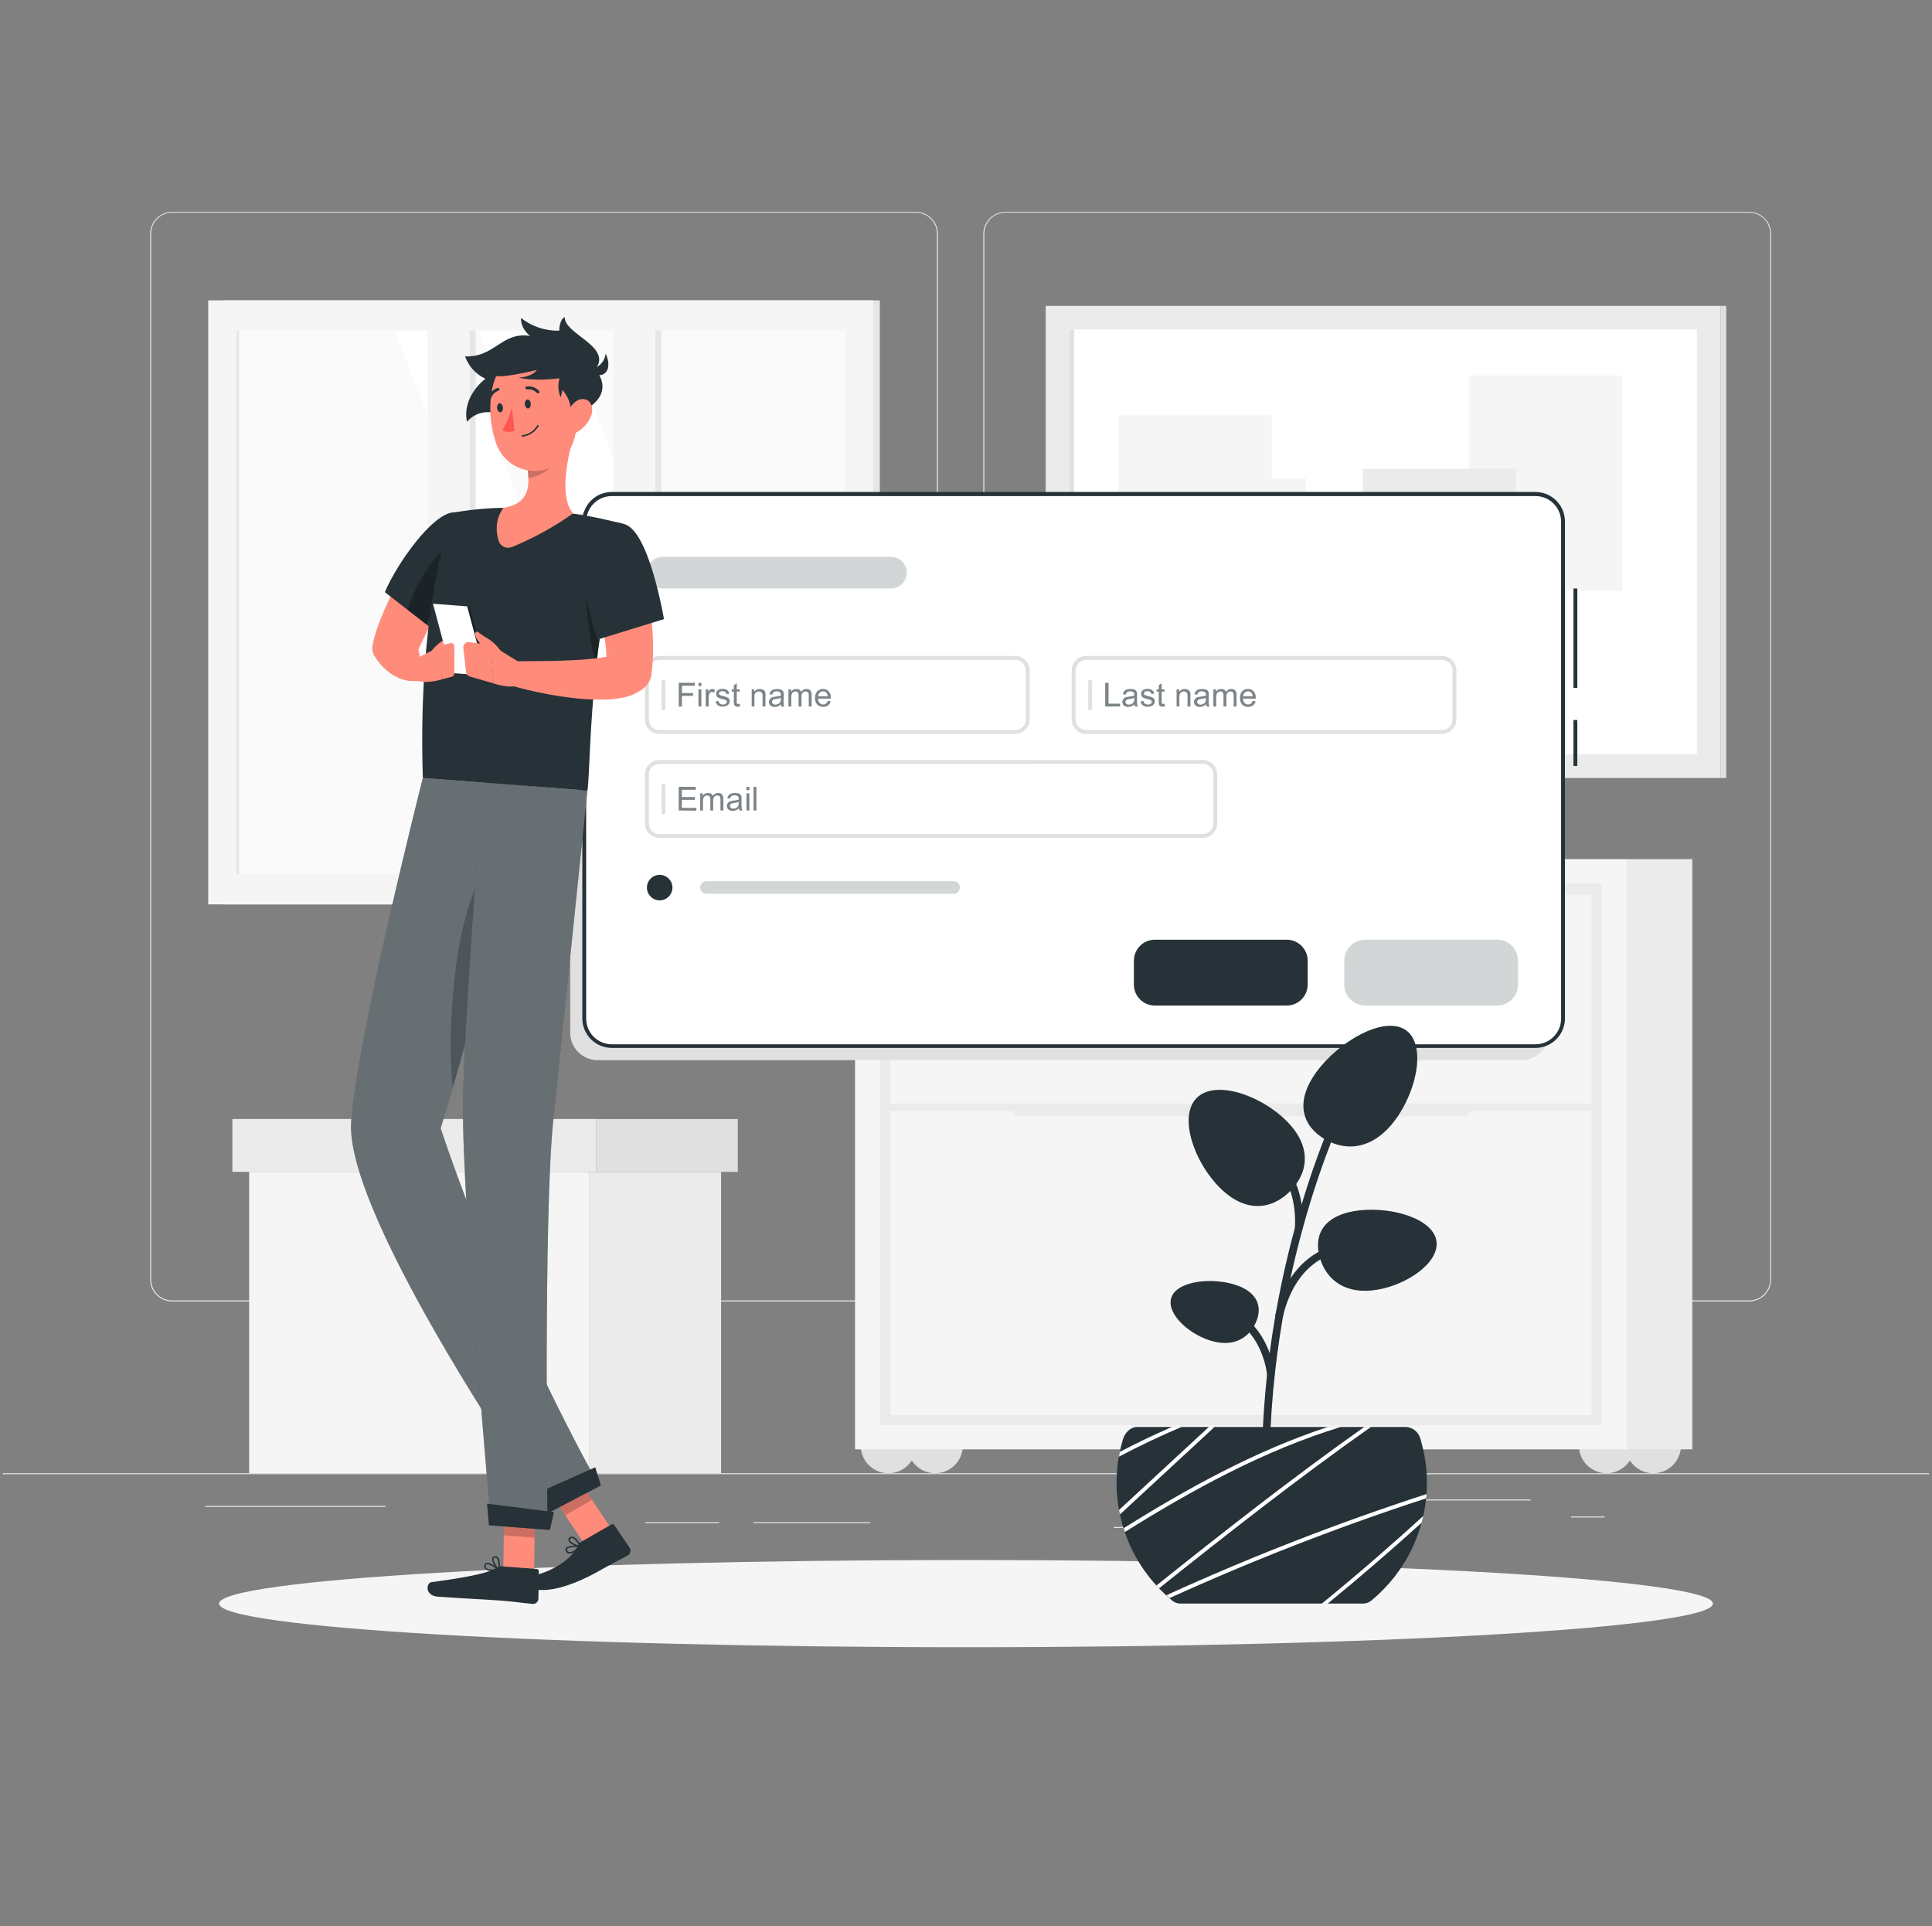 <svg width="329" height="328" viewBox="0 0 329 328" fill="none" xmlns="http://www.w3.org/2000/svg">
<rect x="0" y="0" width="329" height="328" fill="#808080" stroke="none"/>
<g clip-path="url(#clip0_1459_38420)">
<path d="M328.5 250.854H0.5V251.018H328.5V250.854Z" fill="#EBEBEB"/>
<path d="M211.416 259.999H189.689V260.163H211.416V259.999Z" fill="#EBEBEB"/>
<path d="M273.246 258.221H267.545V258.385H273.246V258.221Z" fill="#EBEBEB"/>
<path d="M260.663 255.322H215.451V255.486H260.663V255.322Z" fill="#EBEBEB"/>
<path d="M148.191 259.192H128.314V259.356H148.191V259.192Z" fill="#EBEBEB"/>
<path d="M122.477 259.192H109.869V259.356H122.477V259.192Z" fill="#EBEBEB"/>
<path d="M65.641 256.424H34.914V256.588H65.641V256.424Z" fill="#EBEBEB"/>
<path d="M155.973 221.597H29.306C28.313 221.595 27.362 221.2 26.661 220.497C25.96 219.795 25.566 218.843 25.566 217.851V39.793C25.575 38.806 25.973 37.863 26.673 37.168C27.373 36.473 28.319 36.082 29.306 36.08H155.973C156.966 36.08 157.919 36.475 158.621 37.177C159.324 37.88 159.718 38.832 159.718 39.826V217.851C159.718 218.845 159.324 219.797 158.621 220.5C157.919 221.202 156.966 221.597 155.973 221.597ZM29.306 36.211C28.357 36.213 27.448 36.591 26.777 37.263C26.107 37.934 25.73 38.844 25.73 39.793V217.851C25.73 218.8 26.107 219.71 26.777 220.381C27.448 221.053 28.357 221.431 29.306 221.433H155.973C156.922 221.431 157.832 221.053 158.503 220.382C159.175 219.711 159.553 218.801 159.554 217.851V39.793C159.553 38.844 159.175 37.934 158.503 37.262C157.832 36.591 156.922 36.213 155.973 36.211H29.306Z" fill="#EBEBEB"/>
<path d="M297.871 221.597H171.197C170.204 221.595 169.252 221.2 168.55 220.498C167.848 219.796 167.453 218.844 167.451 217.851V39.793C167.462 38.806 167.861 37.862 168.562 37.167C169.263 36.472 170.21 36.082 171.197 36.08H297.871C298.856 36.084 299.8 36.475 300.499 37.17C301.198 37.865 301.595 38.808 301.603 39.793V217.851C301.603 218.842 301.21 219.793 300.511 220.495C299.811 221.197 298.862 221.593 297.871 221.597ZM171.197 36.211C170.248 36.213 169.337 36.591 168.666 37.262C167.995 37.934 167.617 38.844 167.615 39.793V217.851C167.617 218.801 167.995 219.711 168.666 220.382C169.337 221.053 170.248 221.431 171.197 221.433H297.871C298.82 221.431 299.73 221.053 300.401 220.382C301.073 219.711 301.451 218.801 301.452 217.851V39.793C301.451 38.844 301.073 37.934 300.401 37.262C299.73 36.591 298.82 36.213 297.871 36.211H171.197Z" fill="#EBEBEB"/>
<path d="M38.116 153.996H149.826V51.148L38.116 51.148L38.116 153.996Z" fill="#E6E6E6"/>
<path d="M35.458 153.996H148.67V51.148L35.458 51.148L35.458 153.996Z" fill="#F5F5F5"/>
<path d="M143.914 148.853V56.291L40.22 56.291V148.853H143.914Z" fill="#FAFAFA"/>
<path d="M131.103 148.847L96.23 56.291H81.549L116.422 148.847H131.103Z" fill="white"/>
<path d="M112.257 148.847L77.39 56.291H67.281L102.148 148.847H112.257Z" fill="white"/>
<path d="M80.998 148.853V56.291H75.317V148.853H80.998Z" fill="#E6E6E6"/>
<path d="M112.617 148.846V56.285H106.936V148.846H112.617Z" fill="#E6E6E6"/>
<path d="M79.981 152.107V52.46H72.804V152.107H79.981Z" fill="#F5F5F5"/>
<path d="M111.594 152.113V52.467H104.417V152.113H111.594Z" fill="#F5F5F5"/>
<path d="M40.727 148.853L40.727 56.291H40.221L40.221 148.853H40.727Z" fill="#E6E6E6"/>
<path d="M292.997 52.086H178.072V132.473H292.997V52.086Z" fill="#EBEBEB"/>
<path d="M292.99 132.473H293.961V52.086H292.99V132.473Z" fill="#E0E0E0"/>
<path d="M288.969 128.445V56.108L182.1 56.108V128.445H288.969Z" fill="white"/>
<path d="M182.9 128.445V56.108H182.1V128.445H182.9Z" fill="#E0E0E0"/>
<path d="M276.249 63.914H250.141V100.598H276.249V63.914Z" fill="#F5F5F5"/>
<path d="M216.58 70.71H190.471V107.394H216.58V70.71Z" fill="#F5F5F5"/>
<path d="M258.183 79.835H232.074V116.519H258.183V79.835Z" fill="#EBEBEB"/>
<path d="M222.38 81.449H212.186V91.644H222.38V81.449Z" fill="#F5F5F5"/>
<path d="M219.421 102.297H209.227V112.491H219.421V102.297Z" fill="#F0F0F0"/>
<path d="M268.869 246.138C268.869 245.205 269.146 244.293 269.664 243.517C270.183 242.741 270.92 242.137 271.782 241.78C272.645 241.423 273.593 241.33 274.508 241.513C275.423 241.695 276.264 242.145 276.923 242.805C277.583 243.465 278.031 244.307 278.213 245.222C278.394 246.137 278.299 247.086 277.941 247.948C277.583 248.809 276.978 249.545 276.201 250.063C275.425 250.58 274.512 250.856 273.579 250.855C272.329 250.853 271.131 250.355 270.248 249.471C269.365 248.587 268.869 247.388 268.869 246.138Z" fill="#E0E0E0"/>
<path d="M276.82 246.138C276.82 245.205 277.097 244.293 277.615 243.518C278.133 242.742 278.87 242.137 279.732 241.78C280.594 241.423 281.542 241.33 282.457 241.512C283.372 241.694 284.212 242.143 284.872 242.803C285.532 243.463 285.981 244.303 286.163 245.218C286.345 246.133 286.252 247.081 285.895 247.943C285.538 248.805 284.933 249.542 284.157 250.06C283.382 250.578 282.47 250.855 281.537 250.855C280.286 250.855 279.086 250.358 278.202 249.473C277.317 248.589 276.82 247.389 276.82 246.138Z" fill="#E0E0E0"/>
<path d="M146.572 246.138C146.572 245.205 146.849 244.293 147.367 243.518C147.885 242.742 148.622 242.137 149.484 241.78C150.346 241.423 151.294 241.33 152.209 241.512C153.124 241.694 153.964 242.143 154.624 242.803C155.284 243.463 155.733 244.303 155.915 245.218C156.097 246.133 156.004 247.081 155.647 247.943C155.29 248.805 154.685 249.542 153.909 250.06C153.134 250.578 152.222 250.855 151.289 250.855C150.038 250.855 148.838 250.358 147.954 249.473C147.069 248.589 146.572 247.389 146.572 246.138Z" fill="#E0E0E0"/>
<path d="M154.529 246.138C154.529 245.205 154.806 244.294 155.324 243.518C155.842 242.743 156.578 242.138 157.439 241.781C158.301 241.424 159.249 241.33 160.164 241.512C161.078 241.693 161.919 242.142 162.579 242.801C163.239 243.46 163.688 244.299 163.871 245.214C164.054 246.128 163.961 247.076 163.605 247.938C163.249 248.8 162.646 249.538 161.871 250.057C161.096 250.576 160.185 250.853 159.252 250.855C158.633 250.856 158.019 250.734 157.446 250.498C156.872 250.261 156.352 249.914 155.913 249.476C155.474 249.037 155.126 248.517 154.889 247.945C154.652 247.372 154.529 246.758 154.529 246.138Z" fill="#E0E0E0"/>
<path d="M277.023 246.787H288.182V146.288H277.023V246.787Z" fill="#EBEBEB"/>
<path d="M277.03 146.288H145.607V246.787H277.03V146.288Z" fill="#F5F5F5"/>
<path d="M272.752 150.415H149.877V242.668H272.752V150.415Z" fill="#EBEBEB"/>
<path d="M271.008 189.21H151.629V240.962H271.008V189.21Z" fill="#F5F5F5"/>
<path d="M271.008 152.356H151.629V187.905H271.008V152.356Z" fill="#F5F5F5"/>
<path d="M173.349 190.089H249.288C249.52 190.088 249.742 189.994 249.905 189.83C250.068 189.665 250.16 189.442 250.16 189.21C250.158 188.979 250.066 188.759 249.903 188.595C249.739 188.432 249.518 188.34 249.288 188.338H173.349C173.118 188.34 172.897 188.432 172.734 188.595C172.571 188.759 172.478 188.979 172.477 189.21C172.477 189.442 172.568 189.665 172.732 189.83C172.895 189.994 173.117 190.088 173.349 190.089Z" fill="#EBEBEB"/>
<path d="M173.349 153.229H249.288C249.518 153.227 249.739 153.134 249.903 152.971C250.066 152.808 250.158 152.587 250.16 152.356C250.16 152.124 250.068 151.901 249.905 151.737C249.742 151.572 249.52 151.479 249.288 151.477H173.349C173.117 151.479 172.895 151.572 172.732 151.737C172.568 151.901 172.477 152.124 172.477 152.356C172.478 152.587 172.571 152.808 172.734 152.971C172.897 153.134 173.118 153.227 173.349 153.229Z" fill="#EBEBEB"/>
<path d="M100.298 199.536H42.426V250.848H100.298V199.536Z" fill="#F5F5F5"/>
<path d="M100.297 250.854H122.791V199.542H100.297V250.854Z" fill="#EBEBEB"/>
<path d="M101.551 190.535H39.572V199.535H101.551V190.535Z" fill="#EBEBEB"/>
<path d="M101.544 199.542H125.639V190.542H101.544V199.542Z" fill="#E0E0E0"/>
<path d="M164.5 280.479C234.747 280.479 291.692 277.155 291.692 273.053C291.692 268.952 234.747 265.627 164.5 265.627C94.254 265.627 37.309 268.952 37.309 273.053C37.309 277.155 94.254 280.479 164.5 280.479Z" fill="#F5F5F5"/>
<path d="M268.601 122.6H267.945V130.419H268.601V122.6Z" fill="#263238"/>
<path d="M268.601 100.204H267.945V117.128H268.601V100.204Z" fill="#263238"/>
<path d="M259.075 86.533H101.786C99.196 86.533 97.096 88.633 97.096 91.223V175.834C97.096 178.424 99.196 180.524 101.786 180.524H259.075C261.666 180.524 263.766 178.424 263.766 175.834V91.223C263.766 88.633 261.666 86.533 259.075 86.533Z" fill="#E0E0E0"/>
<path d="M261.47 84.138H104.181C101.59 84.138 99.49 86.238 99.49 88.829V173.439C99.49 176.03 101.59 178.13 104.181 178.13H261.47C264.06 178.13 266.16 176.03 266.16 173.439V88.829C266.16 86.238 264.06 84.138 261.47 84.138Z" fill="white"/>
<path d="M261.476 178.432H104.181C102.85 178.43 101.575 177.901 100.634 176.96C99.693 176.019 99.164 174.744 99.162 173.413V88.789C99.164 87.459 99.693 86.183 100.634 85.243C101.575 84.302 102.85 83.773 104.181 83.771H261.476C262.807 83.773 264.082 84.302 265.023 85.243C265.964 86.183 266.493 87.459 266.495 88.789V173.413C266.493 174.744 265.964 176.019 265.023 176.96C264.082 177.901 262.807 178.43 261.476 178.432ZM104.181 84.466C103.024 84.468 101.915 84.928 101.098 85.746C100.28 86.564 99.82 87.672 99.818 88.829V173.453C99.82 174.609 100.28 175.718 101.098 176.536C101.915 177.353 103.024 177.813 104.181 177.815H261.476C262.633 177.813 263.741 177.353 264.559 176.536C265.377 175.718 265.837 174.609 265.839 173.453V88.829C265.837 87.672 265.377 86.564 264.559 85.746C263.741 84.928 262.633 84.468 261.476 84.466H104.181Z" fill="#263238"/>
<path d="M172.897 124.961H112.276C111.628 124.959 111.008 124.701 110.55 124.242C110.093 123.783 109.836 123.162 109.836 122.514V114.144C109.836 113.496 110.093 112.874 110.55 112.416C111.008 111.957 111.628 111.699 112.276 111.697H172.897C173.545 111.699 174.166 111.957 174.623 112.416C175.081 112.874 175.338 113.496 175.338 114.144V122.495C175.34 122.817 175.279 123.137 175.158 123.435C175.036 123.734 174.857 124.006 174.63 124.235C174.403 124.464 174.134 124.646 173.836 124.771C173.539 124.896 173.22 124.96 172.897 124.961ZM112.276 112.372C111.802 112.374 111.349 112.564 111.014 112.899C110.68 113.235 110.492 113.689 110.492 114.163V122.514C110.491 122.749 110.537 122.982 110.626 123.199C110.715 123.416 110.846 123.614 111.012 123.78C111.178 123.947 111.375 124.079 111.592 124.169C111.809 124.259 112.041 124.305 112.276 124.305H172.897C173.132 124.305 173.365 124.259 173.582 124.169C173.798 124.079 173.995 123.947 174.161 123.78C174.327 123.614 174.458 123.416 174.548 123.199C174.637 122.982 174.682 122.749 174.682 122.514V114.144C174.682 113.67 174.494 113.215 174.159 112.88C173.825 112.544 173.371 112.355 172.897 112.353L112.276 112.372Z" fill="#E0E0E0"/>
<path d="M204.831 142.666H112.276C111.63 142.665 111.01 142.407 110.553 141.95C110.095 141.493 109.838 140.873 109.836 140.226V131.856C109.836 131.208 110.093 130.586 110.55 130.128C111.008 129.669 111.628 129.41 112.276 129.409H204.831C205.479 129.41 206.1 129.669 206.557 130.128C207.015 130.586 207.272 131.208 207.272 131.856V140.213C207.272 140.534 207.21 140.853 207.088 141.15C206.966 141.447 206.786 141.717 206.56 141.945C206.333 142.173 206.064 142.354 205.767 142.478C205.471 142.601 205.153 142.666 204.831 142.666ZM112.276 130.078C111.802 130.08 111.349 130.269 111.014 130.605C110.68 130.94 110.492 131.395 110.492 131.869V140.226C110.492 140.699 110.68 141.153 111.015 141.488C111.349 141.822 111.803 142.01 112.276 142.01H204.831C205.305 142.01 205.758 141.822 206.093 141.488C206.428 141.153 206.616 140.699 206.616 140.226V131.856C206.616 131.382 206.428 130.927 206.093 130.592C205.759 130.256 205.305 130.066 204.831 130.065L112.276 130.078Z" fill="#E0E0E0"/>
<path d="M112.978 138.678C112.891 138.678 112.808 138.644 112.746 138.582C112.685 138.521 112.65 138.437 112.65 138.35V133.758C112.65 133.671 112.685 133.588 112.746 133.526C112.808 133.465 112.891 133.43 112.978 133.43C113.065 133.43 113.149 133.465 113.21 133.526C113.272 133.588 113.306 133.671 113.306 133.758V138.35C113.306 138.437 113.272 138.521 113.21 138.582C113.149 138.644 113.065 138.678 112.978 138.678Z" fill="#E0E0E0"/>
<path d="M245.561 124.961H184.94C184.293 124.959 183.672 124.701 183.214 124.242C182.757 123.783 182.5 123.162 182.5 122.514V114.144C182.5 113.496 182.757 112.874 183.214 112.416C183.672 111.957 184.293 111.699 184.94 111.697H245.561C246.209 111.699 246.83 111.957 247.287 112.416C247.745 112.874 248.002 113.496 248.002 114.144V122.495C248.004 122.817 247.943 123.137 247.822 123.435C247.7 123.734 247.521 124.006 247.294 124.235C247.067 124.464 246.798 124.646 246.5 124.771C246.203 124.896 245.884 124.96 245.561 124.961ZM184.94 112.372C184.466 112.374 184.013 112.564 183.678 112.899C183.344 113.235 183.156 113.689 183.156 114.163V122.514C183.155 122.749 183.201 122.982 183.29 123.199C183.379 123.416 183.511 123.614 183.676 123.78C183.842 123.947 184.039 124.079 184.256 124.169C184.473 124.259 184.705 124.305 184.94 124.305H245.561C245.796 124.305 246.029 124.259 246.246 124.169C246.463 124.079 246.66 123.947 246.825 123.78C246.991 123.614 247.122 123.416 247.212 123.199C247.301 122.982 247.346 122.749 247.346 122.514V114.144C247.346 113.67 247.158 113.215 246.823 112.88C246.489 112.544 246.035 112.355 245.561 112.353L184.94 112.372Z" fill="#E0E0E0"/>
<path opacity="0.2" d="M151.715 100.204H112.86C112.146 100.202 111.461 99.918 110.956 99.412C110.45 98.907 110.166 98.222 110.164 97.508C110.166 96.793 110.45 96.108 110.956 95.603C111.461 95.098 112.146 94.813 112.86 94.811H151.715C152.43 94.813 153.114 95.098 153.62 95.603C154.125 96.108 154.41 96.793 154.411 97.508C154.41 98.222 154.125 98.907 153.62 99.412C153.114 99.918 152.43 100.202 151.715 100.204Z" fill="#263238"/>
<path opacity="0.2" d="M162.406 152.192H120.304C120.02 152.19 119.747 152.076 119.546 151.875C119.344 151.673 119.23 151.401 119.229 151.116C119.23 150.831 119.344 150.558 119.546 150.357C119.747 150.156 120.02 150.042 120.304 150.04H162.406C162.691 150.042 162.963 150.156 163.163 150.357C163.363 150.559 163.476 150.832 163.476 151.116C163.476 151.4 163.363 151.673 163.163 151.874C162.963 152.076 162.691 152.19 162.406 152.192Z" fill="#263238"/>
<path d="M112.335 153.307C113.535 153.307 114.507 152.335 114.507 151.136C114.507 149.937 113.535 148.964 112.335 148.964C111.136 148.964 110.164 149.937 110.164 151.136C110.164 152.335 111.136 153.307 112.335 153.307Z" fill="#263238"/>
<path d="M185.642 120.973C185.555 120.973 185.472 120.938 185.411 120.877C185.349 120.815 185.314 120.732 185.314 120.645V116.053C185.314 115.966 185.349 115.882 185.411 115.821C185.472 115.759 185.555 115.725 185.642 115.725C185.729 115.725 185.813 115.759 185.874 115.821C185.936 115.882 185.97 115.966 185.97 116.053V120.645C185.97 120.732 185.936 120.815 185.874 120.877C185.813 120.938 185.729 120.973 185.642 120.973Z" fill="#E0E0E0"/>
<path d="M112.978 120.973C112.891 120.973 112.808 120.938 112.746 120.877C112.685 120.815 112.65 120.732 112.65 120.645V116.053C112.65 115.966 112.685 115.882 112.746 115.821C112.808 115.759 112.891 115.725 112.978 115.725C113.065 115.725 113.149 115.759 113.21 115.821C113.272 115.882 113.306 115.966 113.306 116.053V120.645C113.306 120.732 113.272 120.815 113.21 120.877C113.149 120.938 113.065 120.973 112.978 120.973Z" fill="#E0E0E0"/>
<g opacity="0.6">
<path d="M115.588 120.297V116.263H118.31V116.768H116.126V118.014H118.015V118.493H116.126V120.323L115.588 120.297Z" fill="#263238"/>
<path d="M118.939 116.833V116.263H119.431V116.833H118.939ZM118.939 120.297V117.378H119.431V120.297H118.939Z" fill="#263238"/>
<path d="M120.18 120.297V117.378H120.626V117.818C120.704 117.663 120.811 117.525 120.941 117.411C121.035 117.346 121.147 117.312 121.262 117.313C121.442 117.317 121.617 117.371 121.767 117.47L121.597 117.929C121.488 117.861 121.364 117.825 121.236 117.824C121.13 117.823 121.027 117.855 120.941 117.916C120.853 117.987 120.789 118.083 120.757 118.192C120.703 118.379 120.676 118.574 120.678 118.769V120.297H120.18Z" fill="#263238"/>
<path d="M121.859 119.425L122.345 119.346C122.363 119.52 122.445 119.681 122.574 119.799C122.727 119.913 122.916 119.969 123.106 119.956C123.285 119.969 123.463 119.921 123.611 119.818C123.66 119.779 123.7 119.729 123.728 119.672C123.756 119.616 123.772 119.554 123.775 119.49C123.776 119.438 123.763 119.386 123.738 119.34C123.712 119.294 123.675 119.255 123.631 119.228C123.468 119.149 123.296 119.092 123.119 119.057C122.862 118.999 122.609 118.92 122.364 118.821C122.235 118.763 122.125 118.667 122.05 118.546C121.976 118.428 121.938 118.291 121.938 118.152C121.936 118.024 121.966 117.897 122.024 117.783C122.082 117.668 122.168 117.57 122.273 117.496C122.368 117.43 122.475 117.381 122.588 117.352C122.726 117.312 122.87 117.292 123.014 117.293C123.219 117.289 123.424 117.322 123.617 117.391C123.77 117.441 123.905 117.535 124.004 117.66C124.094 117.797 124.152 117.951 124.175 118.113L123.69 118.178C123.672 118.041 123.605 117.915 123.499 117.824C123.369 117.733 123.212 117.689 123.053 117.7C122.882 117.683 122.709 117.722 122.561 117.811C122.519 117.841 122.483 117.88 122.458 117.925C122.433 117.971 122.419 118.022 122.417 118.073C122.415 118.136 122.436 118.196 122.476 118.244C122.527 118.305 122.592 118.352 122.666 118.382L123.106 118.506C123.351 118.569 123.592 118.645 123.827 118.736C123.959 118.787 124.072 118.877 124.15 118.995C124.229 119.112 124.27 119.251 124.267 119.392C124.268 119.558 124.217 119.721 124.123 119.858C124.021 120.008 123.877 120.124 123.709 120.192C123.515 120.279 123.305 120.322 123.093 120.317C122.786 120.338 122.48 120.255 122.227 120.081C122.029 119.913 121.899 119.681 121.859 119.425Z" fill="#263238"/>
<path d="M125.959 119.851L126.025 120.29C125.902 120.317 125.777 120.333 125.651 120.336C125.509 120.342 125.367 120.312 125.238 120.251C125.145 120.199 125.072 120.118 125.028 120.022C124.976 119.832 124.956 119.634 124.969 119.438V117.758H124.602V117.378H124.969V116.656L125.461 116.354V117.378H125.959V117.758H125.461V119.47C125.445 119.559 125.445 119.65 125.461 119.739C125.478 119.781 125.508 119.815 125.546 119.838C125.6 119.85 125.656 119.85 125.71 119.838L125.959 119.851Z" fill="#263238"/>
<path d="M128.006 120.297V117.378H128.452V117.791C128.55 117.637 128.687 117.511 128.849 117.426C129.012 117.342 129.194 117.303 129.377 117.312C129.543 117.308 129.709 117.339 129.862 117.404C129.994 117.456 130.11 117.542 130.197 117.654C130.273 117.764 130.325 117.889 130.348 118.021C130.362 118.18 130.362 118.34 130.348 118.5V120.297H129.856V118.519C129.863 118.366 129.843 118.213 129.797 118.067C129.758 117.967 129.686 117.884 129.593 117.831C129.488 117.768 129.368 117.736 129.246 117.739C129.045 117.734 128.85 117.807 128.701 117.942C128.612 118.046 128.546 118.168 128.507 118.299C128.467 118.43 128.455 118.567 128.472 118.703V120.297H128.006Z" fill="#263238"/>
<path d="M133.011 119.936C132.853 120.071 132.676 120.182 132.486 120.264C132.31 120.331 132.123 120.364 131.935 120.363C131.669 120.38 131.406 120.296 131.2 120.126C131.115 120.051 131.047 119.958 131.002 119.854C130.956 119.75 130.935 119.637 130.938 119.523C130.937 119.388 130.971 119.254 131.036 119.136C131.098 119.021 131.186 118.922 131.292 118.847C131.4 118.774 131.52 118.721 131.646 118.69C131.791 118.655 131.938 118.629 132.086 118.611C132.386 118.584 132.683 118.527 132.971 118.441V118.316C132.98 118.239 132.972 118.161 132.948 118.088C132.925 118.014 132.886 117.947 132.834 117.89C132.673 117.765 132.472 117.705 132.27 117.719C132.09 117.705 131.911 117.748 131.758 117.844C131.626 117.954 131.537 118.107 131.509 118.277L131.023 118.211C131.059 118.029 131.133 117.857 131.24 117.706C131.365 117.573 131.524 117.476 131.699 117.424C131.911 117.355 132.132 117.322 132.355 117.325C132.562 117.318 132.768 117.347 132.965 117.411C133.096 117.454 133.214 117.531 133.306 117.634C133.385 117.73 133.437 117.845 133.457 117.968C133.471 118.121 133.471 118.275 133.457 118.427V119.083C133.439 119.374 133.439 119.665 133.457 119.956C133.479 120.08 133.521 120.2 133.582 120.31H133.063C133.025 120.189 133.008 120.063 133.011 119.936ZM132.971 118.828C132.711 118.925 132.44 118.988 132.165 119.018C132.016 119.031 131.871 119.064 131.732 119.116C131.653 119.15 131.585 119.205 131.535 119.274C131.49 119.344 131.467 119.426 131.469 119.51C131.467 119.573 131.48 119.637 131.506 119.694C131.532 119.752 131.571 119.804 131.62 119.844C131.744 119.938 131.898 119.985 132.053 119.976C132.231 119.977 132.407 119.934 132.565 119.851C132.707 119.772 132.822 119.65 132.893 119.503C132.953 119.347 132.98 119.179 132.971 119.011V118.828Z" fill="#263238"/>
<path d="M134.264 120.297V117.378H134.71V117.785C134.798 117.641 134.922 117.523 135.071 117.443C135.228 117.353 135.407 117.307 135.589 117.312C135.775 117.306 135.959 117.351 136.12 117.443C136.26 117.532 136.364 117.667 136.415 117.824C136.509 117.667 136.641 117.538 136.8 117.448C136.959 117.358 137.138 117.312 137.321 117.312C137.44 117.305 137.56 117.322 137.673 117.363C137.786 117.403 137.889 117.466 137.977 117.548C138.15 117.755 138.235 118.021 138.213 118.29V120.297H137.721V118.454C137.729 118.31 137.713 118.166 137.675 118.027C137.641 117.939 137.579 117.866 137.498 117.817C137.409 117.764 137.306 117.737 137.203 117.739C137.108 117.736 137.014 117.753 136.926 117.788C136.838 117.822 136.758 117.875 136.691 117.942C136.615 118.032 136.558 118.137 136.524 118.25C136.489 118.362 136.476 118.481 136.488 118.598V120.297H135.989V118.401C136.001 118.227 135.96 118.053 135.871 117.903C135.824 117.845 135.764 117.799 135.695 117.771C135.626 117.742 135.551 117.731 135.477 117.739C135.34 117.738 135.206 117.777 135.09 117.85C134.97 117.924 134.879 118.038 134.834 118.172C134.771 118.368 134.742 118.575 134.749 118.782V120.297H134.264Z" fill="#263238"/>
<path d="M140.949 119.353L141.46 119.418C141.396 119.695 141.239 119.94 141.014 120.114C140.733 120.298 140.399 120.384 140.065 120.358C139.73 120.332 139.413 120.195 139.164 119.969C138.9 119.662 138.766 119.265 138.79 118.861C138.764 118.446 138.898 118.038 139.164 117.719C139.291 117.586 139.444 117.482 139.613 117.412C139.783 117.341 139.965 117.308 140.148 117.312C140.327 117.306 140.505 117.337 140.67 117.405C140.835 117.473 140.984 117.576 141.106 117.706C141.37 118.018 141.504 118.42 141.48 118.828C141.483 118.871 141.483 118.915 141.48 118.959H139.309C139.304 119.231 139.4 119.495 139.578 119.7C139.656 119.783 139.75 119.849 139.855 119.893C139.96 119.937 140.074 119.959 140.188 119.956C140.354 119.959 140.517 119.908 140.653 119.812C140.794 119.69 140.896 119.531 140.949 119.353ZM139.328 118.552H140.955C140.949 118.355 140.885 118.163 140.771 118.001C140.698 117.909 140.604 117.836 140.497 117.787C140.39 117.738 140.272 117.715 140.155 117.719C140.05 117.717 139.945 117.735 139.847 117.773C139.749 117.812 139.66 117.869 139.584 117.942C139.424 118.106 139.333 118.324 139.328 118.552Z" fill="#263238"/>
</g>
<g opacity="0.6">
<path d="M115.576 138.002V133.975H118.489V134.48H116.108V135.713H118.338V136.185H116.108V137.556H118.581V138.035L115.576 138.002Z" fill="#263238"/>
<path d="M119.236 138.003V135.083H119.676V135.49C119.77 135.349 119.896 135.232 120.043 135.149C120.201 135.06 120.38 135.015 120.561 135.018C120.747 135.011 120.931 135.057 121.093 135.149C121.23 135.24 121.334 135.374 121.388 135.529C121.48 135.373 121.612 135.244 121.769 135.154C121.927 135.065 122.105 135.018 122.287 135.018C122.407 135.012 122.527 135.03 122.64 135.072C122.752 135.113 122.856 135.178 122.943 135.26C123.116 135.465 123.2 135.729 123.179 135.995V138.003H122.687V136.166C122.694 136.02 122.676 135.873 122.634 135.733C122.601 135.647 122.541 135.574 122.464 135.523C122.373 135.468 122.268 135.441 122.162 135.444C121.971 135.442 121.787 135.515 121.65 135.648C121.502 135.832 121.429 136.067 121.447 136.304V138.003H120.955V136.107C120.967 135.932 120.926 135.758 120.837 135.608C120.787 135.552 120.726 135.508 120.656 135.479C120.587 135.451 120.512 135.439 120.437 135.444C120.3 135.445 120.166 135.483 120.05 135.556C119.93 135.63 119.839 135.743 119.794 135.877C119.734 136.075 119.707 136.281 119.715 136.487V138.003H119.236Z" fill="#263238"/>
<path d="M125.849 137.642C125.692 137.781 125.512 137.892 125.317 137.97C125.144 138.036 124.959 138.07 124.773 138.068C124.505 138.085 124.24 138.001 124.032 137.832C123.948 137.757 123.882 137.665 123.838 137.562C123.794 137.459 123.773 137.347 123.776 137.235C123.774 137.098 123.808 136.962 123.874 136.841C123.936 136.727 124.023 136.628 124.13 136.553C124.239 136.482 124.359 136.429 124.484 136.395C124.629 136.36 124.776 136.334 124.924 136.317C125.222 136.294 125.517 136.237 125.803 136.146C125.805 136.105 125.805 136.063 125.803 136.021C125.812 135.944 125.804 135.866 125.779 135.792C125.754 135.718 125.713 135.651 125.658 135.595C125.5 135.471 125.301 135.41 125.101 135.424C124.919 135.413 124.739 135.456 124.583 135.549C124.453 135.66 124.367 135.814 124.34 135.982L123.854 135.916C123.89 135.735 123.964 135.563 124.071 135.411C124.187 135.275 124.339 135.175 124.51 135.123C124.721 135.048 124.943 135.013 125.166 135.018C125.373 135.01 125.58 135.039 125.776 135.103C125.91 135.146 126.029 135.223 126.124 135.326C126.198 135.426 126.249 135.54 126.275 135.661C126.286 135.813 126.286 135.967 126.275 136.12V136.776C126.264 137.067 126.275 137.359 126.308 137.648C126.327 137.773 126.369 137.893 126.432 138.003H125.914C125.871 137.887 125.848 137.765 125.849 137.642ZM125.803 136.54C125.541 136.631 125.271 136.692 124.996 136.723C124.851 136.742 124.708 136.775 124.569 136.822C124.489 136.856 124.421 136.913 124.373 136.986C124.326 137.053 124.3 137.133 124.3 137.215C124.3 137.279 124.313 137.342 124.339 137.399C124.365 137.457 124.403 137.509 124.451 137.55C124.577 137.645 124.733 137.692 124.891 137.681C125.067 137.683 125.241 137.64 125.396 137.556C125.539 137.481 125.654 137.362 125.724 137.215C125.784 137.056 125.811 136.887 125.803 136.717V136.54Z" fill="#263238"/>
<path d="M127.109 134.539V133.975H127.608V134.539H127.109ZM127.109 138.002V135.083H127.608V138.002H127.109Z" fill="#263238"/>
<path d="M128.316 138.002V133.975H128.808V138.002H128.316Z" fill="#263238"/>
</g>
<g opacity="0.6">
<path d="M188.207 120.297V116.263H188.771V119.818H190.739V120.297H188.207Z" fill="#263238"/>
<path d="M193.199 119.936C193.04 120.073 192.861 120.184 192.667 120.264C192.493 120.331 192.309 120.364 192.123 120.363C191.855 120.38 191.59 120.296 191.381 120.127C191.25 120.002 191.164 119.837 191.135 119.658C191.107 119.479 191.138 119.296 191.224 119.136C191.286 119.021 191.373 118.922 191.48 118.847C191.587 118.774 191.707 118.721 191.834 118.69C191.979 118.655 192.126 118.629 192.274 118.611C192.574 118.584 192.87 118.527 193.159 118.441V118.316C193.168 118.239 193.16 118.162 193.136 118.088C193.112 118.014 193.073 117.947 193.021 117.89C192.86 117.766 192.66 117.706 192.457 117.719C192.276 117.704 192.094 117.748 191.939 117.844C191.809 117.955 191.723 118.108 191.696 118.277L191.211 118.211C191.247 118.029 191.32 117.857 191.427 117.706C191.546 117.571 191.697 117.469 191.867 117.411C192.079 117.342 192.3 117.309 192.523 117.312C192.727 117.304 192.932 117.333 193.126 117.398C193.259 117.441 193.379 117.518 193.474 117.621C193.553 117.717 193.605 117.832 193.625 117.955C193.639 118.108 193.639 118.262 193.625 118.414V119.07C193.614 119.362 193.625 119.653 193.658 119.943C193.676 120.068 193.719 120.188 193.782 120.297H193.264C193.22 120.182 193.198 120.06 193.199 119.936ZM193.159 118.828C192.899 118.923 192.628 118.987 192.352 119.018C192.204 119.03 192.058 119.063 191.919 119.116C191.841 119.15 191.773 119.205 191.723 119.274C191.676 119.344 191.651 119.426 191.65 119.51C191.65 119.573 191.664 119.636 191.69 119.693C191.716 119.751 191.754 119.803 191.801 119.845C191.927 119.94 192.083 119.986 192.241 119.976C192.419 119.976 192.595 119.934 192.752 119.851C192.893 119.77 193.007 119.649 193.08 119.503C193.141 119.347 193.168 119.179 193.159 119.011V118.828Z" fill="#263238"/>
<path d="M194.229 119.425L194.714 119.346C194.72 119.433 194.744 119.518 194.783 119.596C194.823 119.673 194.877 119.742 194.944 119.799C195.094 119.912 195.28 119.968 195.468 119.956C195.648 119.971 195.827 119.923 195.973 119.818C196.024 119.78 196.066 119.73 196.096 119.674C196.125 119.617 196.142 119.554 196.144 119.49C196.145 119.437 196.131 119.385 196.105 119.338C196.078 119.292 196.04 119.254 195.993 119.228C195.834 119.148 195.664 119.09 195.488 119.057C195.231 118.999 194.979 118.92 194.734 118.821C194.604 118.763 194.494 118.667 194.419 118.546C194.345 118.428 194.307 118.291 194.307 118.152C194.305 118.024 194.335 117.897 194.393 117.783C194.451 117.668 194.537 117.57 194.642 117.496C194.738 117.43 194.844 117.381 194.957 117.352C195.095 117.312 195.239 117.292 195.383 117.293C195.589 117.289 195.793 117.322 195.987 117.391C196.138 117.439 196.271 117.533 196.367 117.66C196.462 117.794 196.521 117.95 196.538 118.113L196.059 118.178C196.043 118.039 195.972 117.912 195.862 117.824C195.733 117.73 195.575 117.685 195.416 117.7C195.246 117.684 195.076 117.723 194.93 117.811C194.887 117.84 194.851 117.879 194.826 117.924C194.801 117.97 194.787 118.021 194.786 118.073C194.784 118.136 194.805 118.196 194.845 118.244C194.895 118.307 194.96 118.354 195.035 118.382L195.475 118.506C195.722 118.567 195.966 118.644 196.203 118.736C196.335 118.787 196.449 118.876 196.531 118.992C196.613 119.119 196.654 119.267 196.649 119.418C196.65 119.585 196.599 119.747 196.505 119.884C196.401 120.032 196.258 120.148 196.092 120.219C195.898 120.305 195.687 120.348 195.475 120.343C195.168 120.364 194.863 120.281 194.609 120.107C194.401 119.935 194.265 119.692 194.229 119.425Z" fill="#263238"/>
<path d="M198.316 119.851L198.388 120.29C198.265 120.317 198.14 120.333 198.014 120.336C197.872 120.342 197.73 120.312 197.601 120.251C197.509 120.199 197.435 120.118 197.391 120.022C197.339 119.832 197.32 119.634 197.332 119.438V117.758H196.965V117.378H197.332V116.656L197.824 116.354V117.378H198.316V117.758H197.824V119.47C197.809 119.559 197.809 119.65 197.824 119.739C197.841 119.779 197.868 119.813 197.903 119.838C197.959 119.85 198.017 119.85 198.073 119.838L198.316 119.851Z" fill="#263238"/>
<path d="M200.363 120.297V117.378H200.809V117.791C200.909 117.637 201.048 117.511 201.211 117.427C201.375 117.343 201.557 117.303 201.741 117.312C201.907 117.308 202.073 117.34 202.226 117.404C202.356 117.456 202.47 117.542 202.554 117.653C202.633 117.763 202.686 117.888 202.712 118.021C202.726 118.18 202.726 118.34 202.712 118.5V120.297H202.22V118.519C202.227 118.366 202.207 118.213 202.161 118.067C202.122 117.967 202.05 117.884 201.957 117.83C201.852 117.768 201.732 117.736 201.61 117.739C201.409 117.734 201.214 117.807 201.065 117.942C200.976 118.046 200.91 118.167 200.871 118.298C200.831 118.429 200.819 118.567 200.836 118.703V120.297H200.363Z" fill="#263238"/>
<path d="M205.401 119.936C205.243 120.073 205.064 120.184 204.87 120.264C204.696 120.331 204.512 120.365 204.326 120.363C204.059 120.381 203.797 120.296 203.591 120.126C203.505 120.051 203.438 119.958 203.392 119.854C203.347 119.75 203.325 119.637 203.328 119.523C203.327 119.388 203.361 119.254 203.427 119.136C203.489 119.021 203.576 118.922 203.683 118.847C203.79 118.774 203.91 118.721 204.037 118.69C204.182 118.655 204.329 118.628 204.476 118.611C204.777 118.584 205.073 118.527 205.362 118.44V118.316C205.371 118.239 205.363 118.161 205.339 118.088C205.315 118.014 205.276 117.947 205.224 117.889C205.064 117.765 204.863 117.704 204.66 117.719C204.479 117.705 204.297 117.749 204.142 117.844C204.012 117.955 203.926 118.108 203.899 118.276L203.414 118.211C203.449 118.029 203.523 117.857 203.63 117.706C203.749 117.571 203.9 117.469 204.07 117.411C204.282 117.342 204.503 117.309 204.726 117.312C204.933 117.305 205.139 117.334 205.336 117.397C205.467 117.441 205.585 117.518 205.677 117.62C205.755 117.717 205.807 117.832 205.828 117.955C205.842 118.108 205.842 118.262 205.828 118.414V119.07C205.821 119.361 205.832 119.653 205.861 119.943C205.879 120.068 205.922 120.188 205.985 120.297H205.467C205.423 120.182 205.401 120.059 205.401 119.936ZM205.362 118.828C205.102 118.923 204.831 118.987 204.555 119.018C204.407 119.031 204.261 119.064 204.122 119.116C204.044 119.15 203.976 119.205 203.925 119.274C203.881 119.344 203.858 119.426 203.86 119.51C203.859 119.573 203.871 119.635 203.896 119.693C203.921 119.75 203.958 119.802 204.004 119.844C204.13 119.94 204.286 119.986 204.444 119.976C204.622 119.976 204.797 119.933 204.955 119.851C205.096 119.77 205.21 119.649 205.283 119.503C205.344 119.347 205.371 119.179 205.362 119.011V118.828Z" fill="#263238"/>
<path d="M206.627 120.297V117.378H207.066V117.784C207.159 117.642 207.285 117.525 207.434 117.443C207.591 117.353 207.771 117.307 207.952 117.312C208.138 117.305 208.322 117.351 208.483 117.443C208.621 117.534 208.725 117.668 208.779 117.824C208.871 117.668 209.002 117.538 209.16 117.449C209.318 117.359 209.496 117.312 209.677 117.312C209.797 117.306 209.916 117.324 210.029 117.365C210.142 117.405 210.245 117.468 210.333 117.548C210.507 117.755 210.591 118.021 210.57 118.29V120.297H210.078V118.454C210.084 118.31 210.066 118.165 210.025 118.027C209.996 117.939 209.935 117.864 209.854 117.817C209.765 117.764 209.663 117.736 209.559 117.739C209.464 117.733 209.369 117.749 209.281 117.784C209.193 117.819 209.113 117.873 209.048 117.942C208.972 118.032 208.915 118.137 208.88 118.25C208.845 118.362 208.833 118.481 208.844 118.598V120.297H208.346V118.401C208.358 118.227 208.317 118.053 208.228 117.903C208.181 117.845 208.12 117.8 208.051 117.771C207.983 117.743 207.908 117.731 207.834 117.739C207.697 117.738 207.563 117.777 207.447 117.85C207.327 117.926 207.235 118.039 207.185 118.172C207.124 118.369 207.097 118.575 207.106 118.782V120.297H206.627Z" fill="#263238"/>
<path d="M213.312 119.352L213.824 119.418C213.76 119.694 213.602 119.94 213.377 120.113C213.135 120.286 212.842 120.374 212.544 120.363C212.357 120.374 212.169 120.344 211.993 120.276C211.818 120.209 211.659 120.104 211.528 119.969C211.263 119.662 211.129 119.265 211.154 118.86C211.127 118.446 211.261 118.037 211.528 117.719C211.654 117.586 211.807 117.481 211.976 117.411C212.146 117.341 212.328 117.307 212.512 117.312C212.69 117.306 212.868 117.338 213.033 117.406C213.198 117.474 213.347 117.576 213.469 117.706C213.734 118.018 213.868 118.419 213.843 118.828C213.843 118.86 213.843 118.906 213.843 118.959H211.665C211.665 119.231 211.763 119.494 211.941 119.7C212.019 119.783 212.114 119.849 212.219 119.893C212.324 119.937 212.437 119.958 212.551 119.956C212.718 119.958 212.881 119.908 213.017 119.812C213.157 119.69 213.259 119.531 213.312 119.352ZM211.692 118.552H213.318C213.312 118.354 213.249 118.163 213.135 118.001C213.06 117.91 212.966 117.837 212.859 117.788C212.752 117.739 212.636 117.716 212.518 117.719C212.413 117.716 212.308 117.734 212.21 117.772C212.112 117.81 212.023 117.868 211.947 117.942C211.788 118.105 211.696 118.324 211.692 118.552Z" fill="#263238"/>
</g>
<path d="M219.105 160.005H196.67C194.692 160.005 193.088 161.608 193.088 163.587V167.641C193.088 169.619 194.692 171.222 196.67 171.222H219.105C221.083 171.222 222.687 169.619 222.687 167.641V163.587C222.687 161.608 221.083 160.005 219.105 160.005Z" fill="#263238"/>
<path opacity="0.2" d="M254.923 160.005H232.488C230.51 160.005 228.906 161.608 228.906 163.587V167.641C228.906 169.619 230.51 171.222 232.488 171.222H254.923C256.901 171.222 258.505 169.619 258.505 167.641V163.587C258.505 161.608 256.901 160.005 254.923 160.005Z" fill="#263238"/>
<path d="M90.248 57.19C85.4 56.462 84.298 60.864 79.201 60.687C79.496 61.52 79.954 62.286 80.549 62.939C81.143 63.593 81.863 64.12 82.665 64.492C82.665 64.492 78.617 67.43 79.523 71.826C82.691 68.237 86.948 71.642 91.587 71.504C101.21 71.202 104.706 66.748 101.354 62.924C104.451 58.988 95.982 56.902 96.178 53.982C95.208 54.435 95.24 56.298 95.24 56.298C92.885 56.376 90.578 55.613 88.733 54.146C88.608 55.944 90.248 57.19 90.248 57.19Z" fill="#263238"/>
<path d="M99.557 62.74C99.961 62.842 100.383 62.856 100.794 62.779C101.204 62.702 101.593 62.536 101.933 62.294C102.273 62.052 102.556 61.739 102.763 61.376C102.97 61.014 103.096 60.611 103.132 60.195C104.641 63.435 102.272 65.194 99.557 62.74Z" fill="#263238"/>
<path d="M104.083 260.295L99.517 262.925L92.793 252.783L97.359 250.153L104.083 260.295Z" fill="#FF8B7B"/>
<path d="M98.966 262.538L104.096 259.586C104.137 259.558 104.184 259.539 104.232 259.53C104.281 259.52 104.331 259.521 104.379 259.531C104.428 259.542 104.473 259.562 104.514 259.59C104.554 259.619 104.589 259.655 104.615 259.697L107.239 263.581C107.3 263.685 107.34 263.8 107.357 263.92C107.374 264.04 107.367 264.162 107.336 264.279C107.306 264.396 107.252 264.506 107.179 264.602C107.106 264.698 107.015 264.779 106.911 264.84C105.107 265.844 104.195 266.231 101.938 267.53C100.547 268.33 95.535 271.007 91.836 270.725C89.684 270.561 89.632 268.593 90.563 268.376C94.742 267.412 97.661 265.018 98.363 263.266C98.481 262.965 98.693 262.71 98.966 262.538Z" fill="#263238"/>
<path opacity="0.2" d="M97.359 250.153L92.793 252.783L96.263 258.012L100.829 255.381L97.359 250.153Z" fill="black"/>
<path d="M72.004 132.473C72.004 132.473 60.957 175.92 59.803 190.935C58.543 207.375 93.482 257.441 93.482 257.441L102.01 252.967C102.01 252.967 85.833 224.411 75.042 192.123C80.29 175.231 90.713 133.903 90.713 133.903L72.004 132.473Z" fill="#263238"/>
<g opacity="0.3">
<path d="M72.004 132.473C72.004 132.473 60.957 175.92 59.803 190.935C58.543 207.375 93.482 257.441 93.482 257.441L102.01 252.967C102.01 252.967 85.833 224.411 75.042 192.123C80.29 175.231 90.713 133.903 90.713 133.903L72.004 132.473Z" fill="white"/>
</g>
<path opacity="0.4" d="M81.793 149.568C77.457 157.165 75.994 175.31 77.109 185.222C80.14 174.667 83.957 160.182 86.785 149.299C84.882 147.81 83.013 147.403 81.793 149.568Z" fill="#263238"/>
<path d="M102.325 252.941L93.174 257.736L90.523 254.666L101.367 249.838L102.325 252.941Z" fill="#263238"/>
<path d="M97.811 264.257C98.214 264.011 98.59 263.723 98.932 263.397C98.943 263.377 98.949 263.355 98.949 263.332C98.949 263.309 98.943 263.286 98.932 263.266C98.924 263.244 98.91 263.225 98.892 263.211C98.873 263.197 98.851 263.189 98.827 263.187C98.624 263.187 96.82 263.037 96.387 263.574C96.338 263.635 96.306 263.708 96.293 263.785C96.28 263.862 96.288 263.941 96.315 264.014C96.339 264.132 96.396 264.241 96.478 264.329C96.56 264.417 96.665 264.48 96.781 264.513C97.144 264.561 97.512 264.47 97.811 264.257ZM98.552 263.41C97.83 264.066 97.24 264.362 96.879 264.276C96.735 264.244 96.643 264.132 96.584 263.942C96.564 263.909 96.554 263.872 96.554 263.834C96.554 263.795 96.564 263.758 96.584 263.725C96.846 263.437 97.824 263.384 98.552 263.41Z" fill="#263238"/>
<path d="M98.9 263.411L98.939 263.371C98.949 263.353 98.954 263.333 98.954 263.312C98.954 263.292 98.949 263.271 98.939 263.253C98.939 263.194 98.283 261.836 97.535 261.659C97.443 261.638 97.347 261.636 97.254 261.656C97.161 261.675 97.073 261.714 96.997 261.771C96.909 261.827 96.841 261.911 96.805 262.009C96.77 262.108 96.768 262.215 96.8 262.315C96.984 262.873 98.217 263.424 98.827 263.43C98.853 263.431 98.878 263.424 98.9 263.411ZM97.2 261.935C97.287 261.889 97.387 261.875 97.483 261.895C97.909 262 98.388 262.728 98.624 263.161C98.034 263.056 97.161 262.604 97.036 262.236C97.036 262.171 97.036 262.079 97.154 261.967L97.2 261.935Z" fill="#263238"/>
<path d="M79.81 95.193L75.067 103.353C74.287 104.711 73.519 106.069 72.804 107.401C72.45 108.057 72.148 108.713 71.814 109.369C71.479 110.025 71.236 110.641 71.118 110.963L70.862 108.536C70.928 108.837 70.967 109.146 71.026 109.428C71.085 109.71 71.125 110.005 71.19 110.261C71.256 110.517 71.302 110.792 71.354 111.048L71.44 111.429C71.44 111.501 71.44 111.56 71.44 111.619C71.44 111.678 71.44 111.684 71.44 111.711C71.44 111.737 71.44 111.776 71.302 111.776C71.581 111.813 71.85 111.906 72.093 112.048C72.336 112.191 72.548 112.381 72.716 112.606C72.885 112.832 73.007 113.089 73.075 113.362C73.142 113.636 73.154 113.92 73.111 114.198C73.067 114.477 72.968 114.743 72.82 114.983C72.671 115.222 72.477 115.429 72.247 115.593C72.017 115.756 71.757 115.871 71.482 115.932C71.207 115.993 70.923 115.999 70.646 115.948H70.18H69.852C69.655 115.948 69.452 115.902 69.268 115.87C68.901 115.802 68.541 115.701 68.192 115.568C67.543 115.316 66.93 114.978 66.369 114.564C65.845 114.176 65.361 113.737 64.926 113.252C64.716 113.016 64.525 112.773 64.329 112.524C64.132 112.275 63.987 112.026 63.817 111.776C63.636 111.504 63.51 111.199 63.447 110.878C63.384 110.557 63.385 110.227 63.45 109.907L63.561 109.349C63.775 108.337 64.069 107.343 64.44 106.377C64.748 105.518 65.096 104.718 65.431 103.93C66.087 102.363 66.841 100.86 67.602 99.384C68.363 97.908 69.144 96.465 69.951 95.035C70.757 93.605 71.591 92.214 72.496 90.804C73.102 89.874 74.047 89.216 75.13 88.972C76.214 88.728 77.35 88.916 78.296 89.496C79.243 90.076 79.926 91.003 80.2 92.079C80.475 93.155 80.318 94.296 79.764 95.258L79.81 95.193Z" fill="#FF8B7B"/>
<path d="M77.155 87.248C82.495 86.848 85.119 90.62 82.573 96.839C81.043 100.384 79.306 103.836 77.371 107.177C76.945 107.932 76.558 108.601 76.237 109.146L65.537 100.827C67.617 95.901 73.58 87.543 77.155 87.248Z" fill="#263238"/>
<path opacity="0.3" d="M75.986 93.356C79.528 91.06 74.602 101.838 72.575 106.312L69.426 103.865C70.272 100.67 73.263 95.12 75.986 93.356Z" fill="black"/>
<path d="M90.956 267.74L85.715 267.34L85.866 255.145L91.107 255.545L90.956 267.74Z" fill="#FF8B7B"/>
<path d="M85.485 266.71L91.389 267.156C91.49 267.161 91.584 267.205 91.653 267.278C91.721 267.352 91.758 267.449 91.757 267.55L91.684 272.24C91.678 272.361 91.647 272.48 91.594 272.589C91.541 272.699 91.467 272.796 91.376 272.877C91.285 272.957 91.18 273.019 91.065 273.058C90.95 273.098 90.828 273.114 90.707 273.106C88.66 272.916 87.689 272.719 85.098 272.522C83.504 272.397 76.721 272.05 74.523 271.866C72.326 271.682 72.555 269.524 73.48 269.399C77.718 268.835 82.986 268.015 84.547 266.966C84.821 266.774 85.152 266.684 85.485 266.71Z" fill="#263238"/>
<path opacity="0.2" d="M91.107 255.545L85.866 255.145L85.787 261.429L91.035 261.83L91.107 255.545Z" fill="black"/>
<path d="M82.231 133.253C82.231 133.253 79.017 173.02 78.84 188.102C78.643 204.613 83.642 259.75 83.642 259.75L93.245 260.485C93.245 260.485 92.524 207.007 94.216 190.771C96.053 173.151 100.028 134.611 100.028 134.611L82.231 133.253Z" fill="#263238"/>
<path opacity="0.3" d="M82.231 133.253C82.231 133.253 79.017 173.02 78.84 188.102C78.643 204.613 83.642 259.75 83.642 259.75L93.245 260.485C93.245 260.485 92.524 207.007 94.216 190.771C96.053 173.151 100.028 134.611 100.028 134.611L82.231 133.253Z" fill="white"/>
<path d="M93.633 260.511L83.262 259.717L82.934 256.03L94.341 257.473L93.633 260.511Z" fill="#263238"/>
<path d="M83.564 267.484C84.036 267.505 84.508 267.476 84.974 267.399C84.997 267.396 85.019 267.386 85.036 267.371C85.054 267.356 85.067 267.336 85.073 267.314C85.078 267.29 85.077 267.265 85.069 267.241C85.061 267.218 85.046 267.198 85.027 267.182C84.87 267.058 83.453 265.929 82.796 266.133C82.722 266.156 82.655 266.197 82.601 266.254C82.547 266.31 82.508 266.379 82.488 266.454C82.447 266.564 82.435 266.682 82.455 266.797C82.474 266.913 82.524 267.021 82.6 267.11C82.863 267.351 83.207 267.485 83.564 267.484ZM84.646 267.196C83.695 267.314 83.013 267.228 82.783 266.973C82.735 266.91 82.704 266.836 82.694 266.757C82.683 266.679 82.694 266.599 82.724 266.526C82.733 266.489 82.751 266.455 82.776 266.426C82.801 266.398 82.833 266.376 82.869 266.362C83.223 266.257 84.069 266.763 84.646 267.196Z" fill="#263238"/>
<path d="M84.942 267.399C84.961 267.405 84.981 267.405 85.001 267.399C85.019 267.391 85.035 267.378 85.048 267.362C85.061 267.346 85.069 267.327 85.073 267.307C85.073 267.241 85.302 265.746 84.81 265.195C84.749 265.121 84.671 265.064 84.584 265.028C84.496 264.991 84.4 264.976 84.305 264.985C84.2 264.978 84.096 265.007 84.01 265.068C83.924 265.129 83.861 265.218 83.833 265.319C83.675 265.883 84.384 267.038 84.882 267.386C84.9 267.396 84.921 267.4 84.942 267.399ZM84.371 265.221C84.42 265.223 84.469 265.236 84.513 265.259C84.557 265.281 84.596 265.313 84.627 265.352C84.883 265.875 84.964 266.466 84.856 267.038C84.43 266.618 83.964 265.726 84.069 265.378C84.069 265.313 84.135 265.227 84.318 265.221H84.371Z" fill="#263238"/>
<path d="M72.005 132.473L100.036 134.611C100.403 132.118 100.383 123.932 101.525 113.619C102.316 105.953 103.771 98.369 105.874 90.954C106.038 90.397 106.209 89.846 106.379 89.295C106.379 89.295 104.982 88.895 102.961 88.442C101.289 88.068 99.189 87.648 97.116 87.392C93.166 86.862 89.189 86.558 85.203 86.481C83.36 86.513 81.549 86.677 80.106 86.848C78.256 87.077 77.161 87.307 77.161 87.307C77.161 87.307 71.034 102.277 72.005 132.473Z" fill="#263238"/>
<path d="M73.244 111.173C73.795 110.363 74.499 109.67 75.317 109.132C75.862 108.873 76.386 108.573 76.885 108.234C76.936 108.2 76.996 108.181 77.057 108.177C77.118 108.174 77.179 108.187 77.234 108.215C77.289 108.243 77.335 108.285 77.368 108.337C77.401 108.388 77.42 108.448 77.423 108.509C77.423 108.922 77.226 109.585 76.111 110.477C75.94 111.789 73.926 113.042 73.926 113.042L73.244 111.173Z" fill="#FF8B7B"/>
<path opacity="0.3" d="M77.284 114.63L83.103 115.076L79.948 103.281L74.129 102.835L77.284 114.63Z" fill="black"/>
<path d="M76.886 114.597L82.711 115.043L79.556 103.248L73.731 102.802L76.886 114.597Z" fill="white"/>
<path opacity="0.3" d="M101.524 113.586C102.316 105.92 103.771 98.337 105.874 90.922C104.011 90.62 100.796 90.554 100.061 93.546C99.261 96.754 99.458 104.462 101.524 113.586Z" fill="black"/>
<path d="M108.34 93.355C108.635 94.274 108.871 95.067 109.094 95.92C109.317 96.773 109.521 97.606 109.75 98.459C110.124 100.158 110.465 101.87 110.702 103.615C110.96 105.385 111.124 107.168 111.194 108.955C111.274 110.843 111.192 112.735 110.951 114.61V114.82C110.848 115.609 110.483 116.341 109.914 116.899C109.521 117.278 109.08 117.604 108.602 117.87C108.254 118.067 107.889 118.236 107.513 118.375C106.927 118.595 106.321 118.757 105.703 118.861C104.708 119.028 103.701 119.118 102.692 119.13C100.898 119.146 99.106 119.043 97.326 118.821C95.6 118.611 93.908 118.336 92.229 117.995C90.549 117.654 88.909 117.273 87.237 116.781C86.745 116.638 86.322 116.323 86.044 115.894C85.766 115.464 85.651 114.949 85.721 114.443C85.791 113.936 86.041 113.471 86.425 113.133C86.809 112.795 87.302 112.607 87.814 112.602H87.853L92.747 112.55C94.374 112.55 95.988 112.491 97.575 112.412C99.163 112.333 100.724 112.209 102.167 112.012C102.813 111.924 103.452 111.786 104.076 111.599C104.274 111.54 104.465 111.461 104.647 111.363C104.706 111.363 104.699 111.31 104.68 111.323C104.561 111.367 104.455 111.439 104.371 111.533L103.302 113.823C103.327 112.389 103.257 110.956 103.092 109.532C102.921 108.043 102.659 106.521 102.377 104.993C102.095 103.464 101.721 101.929 101.38 100.401C101.209 99.633 101.006 98.866 100.816 98.098L100.238 95.868L100.206 95.743C99.945 94.676 100.106 93.549 100.656 92.598C101.206 91.647 102.101 90.944 103.156 90.637C104.211 90.33 105.344 90.442 106.318 90.95C107.292 91.457 108.033 92.321 108.386 93.362L108.34 93.355Z" fill="#FF8B7B"/>
<path d="M106.373 89.262C101.243 87.655 98.18 90.935 99.032 97.62C99.642 101.446 100.559 105.217 101.774 108.896L113.077 105.419C112.093 100.119 109.804 90.338 106.373 89.262Z" fill="#263238"/>
<path d="M85.78 86.448C89.296 85.897 90.051 83.824 89.978 81.423C89.966 80.828 89.916 80.234 89.828 79.645L94.42 76.365L97.785 73.964C96.643 77.736 95.161 84.657 97.588 87.412C94.346 89.724 90.845 91.65 87.158 93.152C86.943 93.237 86.713 93.278 86.482 93.271C86.251 93.264 86.024 93.21 85.815 93.112C85.605 93.015 85.418 92.875 85.264 92.703C85.111 92.531 84.994 92.329 84.921 92.109C83.812 88.521 85.78 86.448 85.78 86.448Z" fill="#FF8B7B"/>
<path opacity="0.2" d="M89.814 79.645C89.903 80.234 89.953 80.828 89.965 81.423C91.605 81.219 94.151 79.966 94.511 78.143C94.549 77.546 94.512 76.946 94.4 76.358L89.814 79.645Z" fill="black"/>
<path d="M98.041 66.204C98.284 71.452 98.697 74.476 96.381 77.494C92.904 82.026 86.285 80.518 84.494 75.526C82.887 71.012 82.749 63.219 87.571 60.438C88.609 59.817 89.791 59.48 91 59.458C92.209 59.437 93.402 59.732 94.461 60.316C95.52 60.899 96.408 61.749 97.036 62.782C97.664 63.816 98.01 64.995 98.041 66.204Z" fill="#FF8B7B"/>
<path d="M95.85 63.029C94.374 65.705 95.496 67.66 95.496 67.66L95.772 66.4C95.772 66.4 97.635 68.368 97.084 70.651C100.35 68.913 100.718 62.156 95.85 63.029Z" fill="#263238"/>
<path d="M98.573 63.829C92.669 65.141 89.35 64.531 88.3 64.308C90.773 64.137 91.423 62.996 91.423 62.996C91.423 62.996 85.519 64.446 84.318 63.98C85.506 60.385 88.254 58.732 93.85 58.949C99.446 59.165 98.573 63.829 98.573 63.829Z" fill="#263238"/>
<path d="M100.553 71.071C100.018 72.244 99.09 73.193 97.929 73.754C96.44 74.41 95.705 73.098 96.125 71.472C96.499 70.028 97.725 67.942 99.215 67.949C100.704 67.955 101.235 69.595 100.553 71.071Z" fill="#FF8B7B"/>
<path d="M90.373 68.716C90.419 69.143 90.235 69.51 89.96 69.549C89.684 69.589 89.422 69.274 89.376 68.854C89.33 68.434 89.52 68.06 89.789 68.021C90.058 67.981 90.373 68.296 90.373 68.716Z" fill="#263238"/>
<path d="M85.642 69.366C85.688 69.786 85.504 70.159 85.229 70.199C84.953 70.238 84.698 69.923 84.652 69.497C84.606 69.071 84.789 68.703 85.065 68.67C85.34 68.638 85.596 68.939 85.642 69.366Z" fill="#263238"/>
<path d="M87.172 69.372C86.811 70.732 86.27 72.038 85.564 73.256C86.378 73.853 87.605 73.361 87.605 73.361L87.172 69.372Z" fill="#FF5652"/>
<path d="M89.441 74.266C89.918 74.149 90.366 73.935 90.757 73.638C91.149 73.342 91.476 72.968 91.718 72.541C91.725 72.526 91.73 72.51 91.731 72.494C91.732 72.478 91.73 72.461 91.724 72.446C91.719 72.43 91.71 72.416 91.699 72.404C91.687 72.392 91.674 72.383 91.659 72.377C91.63 72.363 91.597 72.36 91.566 72.37C91.536 72.38 91.51 72.401 91.495 72.429C91.225 72.89 90.853 73.281 90.407 73.574C89.96 73.866 89.453 74.052 88.923 74.115C88.907 74.117 88.891 74.122 88.877 74.13C88.863 74.138 88.85 74.148 88.841 74.161C88.831 74.174 88.824 74.189 88.82 74.205C88.816 74.221 88.815 74.237 88.818 74.253C88.82 74.269 88.826 74.285 88.835 74.299C88.843 74.314 88.855 74.326 88.868 74.336C88.882 74.346 88.897 74.353 88.913 74.356C88.929 74.36 88.946 74.361 88.963 74.358C89.124 74.339 89.284 74.308 89.441 74.266Z" fill="#263238"/>
<path d="M91.685 66.978C91.724 66.966 91.76 66.946 91.79 66.919C91.814 66.896 91.832 66.868 91.845 66.838C91.857 66.807 91.864 66.775 91.864 66.742C91.864 66.709 91.857 66.676 91.845 66.646C91.832 66.615 91.814 66.588 91.79 66.564C91.525 66.276 91.193 66.057 90.824 65.925C90.455 65.794 90.059 65.754 89.671 65.81C89.638 65.815 89.607 65.828 89.58 65.846C89.552 65.864 89.528 65.888 89.51 65.915C89.492 65.943 89.481 65.975 89.475 66.007C89.47 66.04 89.472 66.073 89.481 66.105C89.487 66.138 89.5 66.168 89.518 66.195C89.537 66.223 89.56 66.246 89.588 66.264C89.615 66.281 89.646 66.293 89.679 66.299C89.711 66.304 89.744 66.303 89.776 66.296C90.082 66.256 90.392 66.291 90.681 66.398C90.969 66.504 91.229 66.678 91.436 66.906C91.466 66.94 91.506 66.965 91.55 66.978C91.594 66.991 91.641 66.991 91.685 66.978Z" fill="#263238"/>
<path d="M83.425 68.001C83.465 67.991 83.501 67.972 83.531 67.944C83.56 67.917 83.583 67.882 83.596 67.844C83.694 67.543 83.859 67.267 84.08 67.04C84.3 66.813 84.57 66.639 84.868 66.532C84.901 66.525 84.931 66.512 84.958 66.493C84.985 66.473 85.007 66.449 85.024 66.42C85.04 66.392 85.051 66.36 85.055 66.328C85.058 66.295 85.055 66.262 85.046 66.23C85.028 66.167 84.987 66.113 84.931 66.08C84.874 66.047 84.807 66.037 84.744 66.053C84.368 66.18 84.026 66.393 83.747 66.676C83.468 66.958 83.259 67.302 83.136 67.68C83.125 67.711 83.12 67.744 83.121 67.777C83.123 67.81 83.131 67.842 83.145 67.872C83.159 67.902 83.179 67.929 83.203 67.951C83.228 67.973 83.256 67.99 83.287 68.001C83.332 68.016 83.38 68.016 83.425 68.001Z" fill="#263238"/>
<path d="M88.929 113.075L83.543 109.749L84.041 116.368C84.041 116.368 88.548 117.982 89.165 115.594L88.929 113.075Z" fill="#FF8B7B"/>
<path d="M85.255 110.805C84.687 109.996 83.968 109.306 83.136 108.772C82.533 108.438 81.96 108.051 81.424 107.617C81.373 107.583 81.314 107.563 81.253 107.56C81.192 107.556 81.131 107.569 81.077 107.597C81.022 107.626 80.977 107.668 80.944 107.72C80.912 107.772 80.894 107.831 80.893 107.893C80.893 108.299 81.24 109.205 82.336 110.123C82.539 111.435 84.573 112.681 84.573 112.681L85.255 110.805Z" fill="#FF8B7B"/>
<path d="M78.893 110.307L79.372 114.453C79.393 114.629 79.467 114.795 79.584 114.928C79.701 115.062 79.856 115.157 80.028 115.2L84.062 116.368L83.564 109.808L79.897 109.342C79.763 109.321 79.627 109.331 79.498 109.371C79.37 109.412 79.252 109.481 79.155 109.575C79.058 109.668 78.983 109.783 78.938 109.91C78.892 110.037 78.877 110.173 78.893 110.307Z" fill="#FF8B7B"/>
<path d="M70.692 112.222L75.357 109.867L75.239 115.692C75.239 115.692 70.404 117.136 70.115 114.676L70.692 112.222Z" fill="#FF8B7B"/>
<path d="M77.371 110.084V114.676C77.371 114.801 77.33 114.923 77.254 115.022C77.178 115.122 77.072 115.194 76.951 115.227L75.213 115.679L75.331 109.854L76.643 109.513C76.73 109.488 76.821 109.484 76.91 109.501C76.999 109.518 77.082 109.557 77.153 109.612C77.224 109.668 77.281 109.74 77.319 109.822C77.357 109.904 77.375 109.993 77.371 110.084Z" fill="#FF8B7B"/>
<path d="M219.053 190.837C223.454 195.219 222.818 199.667 219.709 202.816C216.599 205.965 212.125 206.627 207.723 202.238C203.322 197.85 200.632 190.096 203.787 186.947C206.943 183.798 214.651 186.455 219.053 190.837Z" fill="#263238"/>
<path d="M234.633 219.589C229.195 220.554 225.915 217.976 224.793 214.289C223.672 210.602 225.082 207.198 230.527 206.233C235.972 205.269 243.358 207.125 244.5 210.825C245.641 214.525 240.078 218.632 234.633 219.589Z" fill="#263238"/>
<path d="M205.913 228.203C209.849 229.515 212.532 227.947 213.785 225.343C215.038 222.739 214.329 220.062 210.413 218.783C206.496 217.504 200.822 218.055 199.582 220.659C198.342 223.263 201.99 226.904 205.913 228.203Z" fill="#263238"/>
<path d="M237.677 190.581C233.911 195.744 229.26 196.164 225.534 193.94C221.808 191.716 220.417 187.675 224.183 182.519C227.948 177.363 235.453 173.04 239.179 175.264C242.905 177.488 241.449 185.425 237.677 190.581Z" fill="#263238"/>
<path d="M215.726 258.208C215.558 258.209 215.396 258.144 215.273 258.028C215.151 257.912 215.079 257.754 215.07 257.585C213.056 218.711 227.777 188.515 227.928 188.213C228.005 188.058 228.141 187.939 228.306 187.884C228.471 187.828 228.651 187.841 228.807 187.918C228.962 187.996 229.081 188.132 229.136 188.297C229.192 188.461 229.179 188.641 229.102 188.797C228.958 189.092 214.381 218.973 216.382 257.513C216.387 257.599 216.374 257.685 216.345 257.767C216.316 257.848 216.271 257.923 216.213 257.987C216.156 258.051 216.086 258.103 216.008 258.14C215.93 258.177 215.845 258.198 215.759 258.202L215.726 258.208Z" fill="#263238"/>
<path d="M221.172 209.684H221.113C221.027 209.677 220.943 209.652 220.866 209.612C220.79 209.572 220.721 209.518 220.666 209.451C220.61 209.385 220.569 209.308 220.543 209.225C220.517 209.142 220.508 209.055 220.516 208.969C220.516 208.884 221.251 200.441 215.446 197.64C215.368 197.603 215.298 197.551 215.24 197.487C215.182 197.423 215.137 197.348 215.108 197.267C215.079 197.185 215.067 197.099 215.071 197.013C215.076 196.927 215.097 196.842 215.134 196.764C215.171 196.686 215.223 196.617 215.287 196.559C215.351 196.501 215.426 196.456 215.507 196.427C215.589 196.398 215.675 196.386 215.761 196.39C215.847 196.394 215.932 196.416 216.01 196.453C222.648 199.628 221.861 208.707 221.822 209.094C221.806 209.255 221.73 209.405 221.61 209.514C221.49 209.623 221.334 209.683 221.172 209.684Z" fill="#263238"/>
<path d="M216.415 234.638C216.25 234.639 216.091 234.577 215.969 234.465C215.848 234.353 215.773 234.2 215.759 234.035C215.759 233.95 214.998 225.894 207.933 223.65C207.845 223.631 207.761 223.593 207.688 223.539C207.614 223.485 207.553 223.416 207.508 223.338C207.462 223.259 207.434 223.171 207.424 223.081C207.414 222.991 207.423 222.899 207.45 222.812C207.478 222.726 207.523 222.646 207.583 222.577C207.643 222.509 207.716 222.454 207.799 222.415C207.881 222.377 207.971 222.356 208.062 222.354C208.153 222.352 208.243 222.369 208.327 222.404C216.245 224.91 217.058 233.838 217.065 233.93C217.078 234.102 217.022 234.272 216.91 234.403C216.799 234.535 216.64 234.617 216.468 234.632L216.415 234.638Z" fill="#263238"/>
<path d="M217.833 224.601H217.676C217.507 224.56 217.362 224.453 217.272 224.304C217.182 224.155 217.155 223.976 217.197 223.808C220.267 211.344 229.956 211.652 230.054 211.652C230.228 211.66 230.392 211.737 230.51 211.865C230.627 211.994 230.689 212.164 230.681 212.338C230.673 212.512 230.596 212.675 230.468 212.793C230.339 212.91 230.169 212.972 229.995 212.964C229.641 212.964 221.277 212.741 218.469 224.116C218.432 224.256 218.349 224.379 218.234 224.467C218.119 224.555 217.978 224.602 217.833 224.601Z" fill="#263238"/>
<path d="M242.99 252.495C242.99 256.327 242.14 260.113 240.502 263.578C238.864 267.043 236.479 270.102 233.517 272.535C233.132 272.865 232.641 273.047 232.133 273.047H200.999C200.492 273.047 200.001 272.865 199.615 272.535C196.655 270.101 194.271 267.042 192.633 263.577C190.995 260.112 190.145 256.327 190.143 252.495C190.139 250.005 190.497 247.528 191.205 245.141C191.599 243.829 192.576 242.976 193.652 242.976H239.48C240.066 243.025 240.621 243.262 241.061 243.652C241.501 244.043 241.802 244.565 241.921 245.141C242.632 247.527 242.992 250.004 242.99 252.495Z" fill="#263238"/>
<path d="M242.911 254.403C227.832 259.308 213.042 265.059 198.611 271.63C198.788 271.794 198.979 271.951 199.162 272.115C213.408 265.639 228.005 259.965 242.885 255.118C242.878 254.882 242.898 254.646 242.911 254.403Z" fill="white"/>
<path d="M233.479 242.957H232.344C220.214 251.53 208.426 260.78 196.92 269.971C197.064 270.135 197.215 270.299 197.366 270.456C209.108 261.088 221.12 251.662 233.479 242.957Z" fill="white"/>
<path d="M226.098 273.047C231.543 268.586 236.874 263.994 242.092 259.271C242.197 258.891 242.288 258.51 242.374 258.123C236.754 263.257 230.985 268.241 225.068 273.073L226.098 273.047Z" fill="white"/>
<path d="M226.164 242.957C213.791 247.017 202.18 253.453 191.35 260.203C191.422 260.413 191.487 260.629 191.56 260.859C202.961 253.722 215.235 246.971 228.341 242.97L226.164 242.957Z" fill="white"/>
<path d="M190.543 248.034C194.042 246.188 197.608 244.496 201.242 242.957H199.602C196.585 244.269 193.613 245.69 190.687 247.221C190.635 247.49 190.589 247.765 190.543 248.034Z" fill="white"/>
<path d="M206.839 242.957H205.874L190.557 257.113C190.603 257.362 190.662 257.618 190.714 257.867L206.839 242.957Z" fill="white"/>
</g>
<defs>
<clipPath id="clip0_1459_38420">
<rect width="328" height="328" fill="white" transform="translate(0.5)"/>
</clipPath>
</defs>
</svg>
